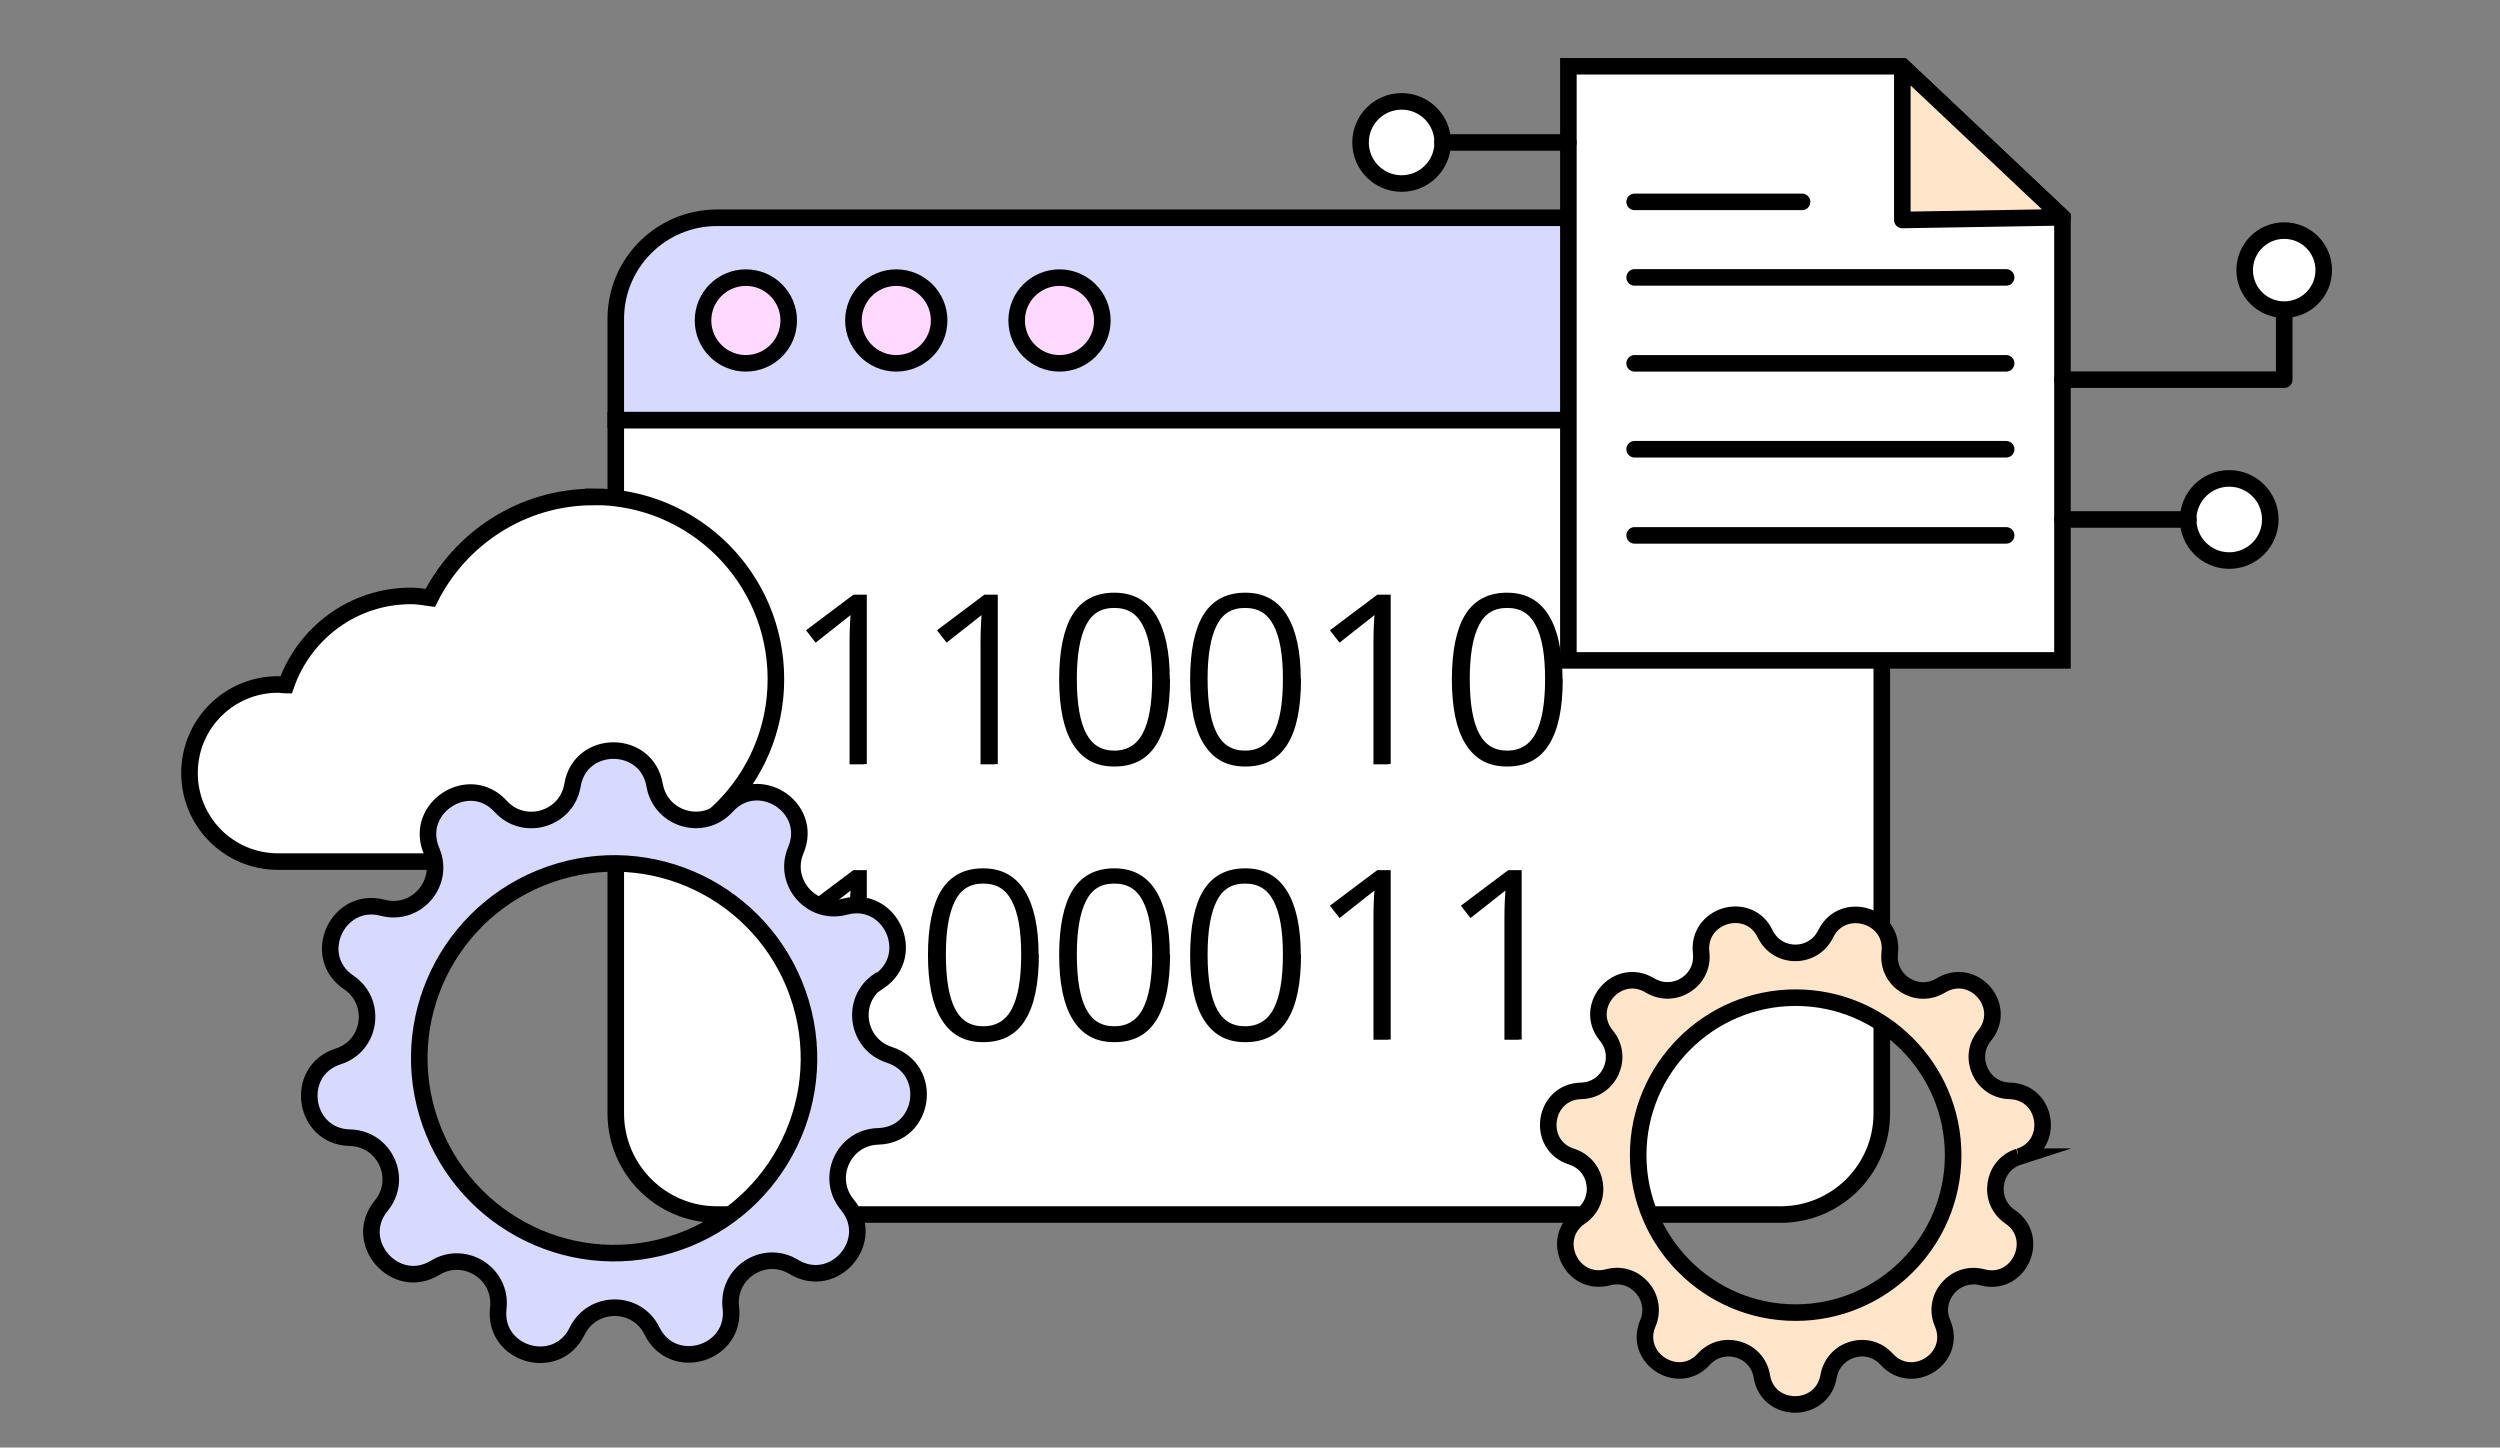 <?xml version="1.0" encoding="UTF-8"?>
<svg id="Calque_1" xmlns="http://www.w3.org/2000/svg" version="1.1" viewBox="0 0 113.19 65.54">
  <rect x="0" y="0" width="113.19" height="65.54" fill="#808080" stroke="none"/>
  <!-- Generator: Adobe Illustrator 29.8.1, SVG Export Plug-In . SVG Version: 2.1.1 Build 2)  -->
  <defs>
    <style>
      .st0, .st1, .st2, .st3, .st4, .st5, .st6, .st7, .st8 {
        stroke: #000;
      }

      .st0, .st2 {
        fill: none;
      }

      .st0, .st2, .st3, .st4, .st5, .st6, .st7, .st8 {
        stroke-width: .75px;
      }

      .st0, .st4, .st5 {
        stroke-linejoin: round;
      }

      .st0, .st5 {
        stroke-linecap: round;
      }

      .st1 {
        stroke-width: .25px;
      }

      .st1, .st2, .st3, .st6, .st7, .st8 {
        stroke-miterlimit: 10;
      }

      .st3, .st9 {
        fill: #d8d9ff;
      }

      .st4, .st6 {
        fill: #ffe5c9;
      }

      .st5, .st7 {
        fill: #fff;
      }

      .st8 {
        fill: #ffd9ff;
      }
    </style>
  </defs>
  <g>
    <path class="st7" d="M27.88,50.41c0,2.52,2.04,4.58,4.58,4.58h48.16c2.52,0,4.58-2.04,4.58-4.58v-31.4H27.88v31.4Z"/>
    <g>
      <path class="st9" d="M80.62,9.86h-48.16c-2.52,0-4.58,2.04-4.58,4.58v4.58h57.32v-4.58c0-2.52-2.04-4.58-4.58-4.58Z"/>
      <path class="st2" d="M80.62,9.86h-48.16c-2.52,0-4.58,2.04-4.58,4.58v4.58h57.32v-4.58c0-2.52-2.04-4.58-4.58-4.58Z"/>
    </g>
  </g>
  <path class="st7" d="M26.87,22.5c-3.23,0-6.03,1.87-7.39,4.57-.28-.04-.58-.09-.87-.09-2.63,0-4.84,1.69-5.66,4.04-.12,0-.23-.03-.36-.03-2.22,0-4.01,1.79-4.01,4.01s1.79,4.01,4.01,4.01h14.28c4.56,0,8.26-3.69,8.26-8.26s-3.69-8.26-8.26-8.26h0Z"/>
  <g>
    <path class="st1" d="M39.09,34.48h-.5v-5.4c0-.49.02-.99.07-1.53-.05.05-.1.1-.15.14s-.58.46-1.56,1.23l-.28-.36,2.01-1.51h.44v7.42h-.01Z"/>
    <path class="st1" d="M45.02,34.48h-.5v-5.4c0-.49.02-.99.07-1.53-.05.05-.1.1-.15.14s-.58.46-1.56,1.23l-.28-.36,2.01-1.51h.44v7.42h-.01Z"/>
    <path class="st1" d="M52.85,30.74c0,1.3-.2,2.26-.6,2.9s-.99.94-1.8.94-1.37-.32-1.77-.96-.6-1.6-.6-2.86.2-2.25.59-2.87.98-.93,1.78-.93,1.38.32,1.78.96.61,1.6.61,2.84h.01ZM48.63,30.74c0,1.15.15,2,.45,2.55s.75.82,1.37.82,1.1-.28,1.4-.85.44-1.41.44-2.52-.14-1.92-.44-2.49-.75-.85-1.4-.85-1.1.28-1.39.85-.43,1.4-.43,2.49h0Z"/>
    <path class="st1" d="M58.78,30.74c0,1.3-.2,2.26-.6,2.9s-.99.94-1.8.94-1.37-.32-1.77-.96-.6-1.6-.6-2.86.2-2.25.59-2.87.98-.93,1.78-.93,1.38.32,1.78.96.61,1.6.61,2.84h.01ZM54.55,30.74c0,1.15.15,2,.45,2.55s.75.82,1.37.82,1.1-.28,1.4-.85.44-1.41.44-2.52-.14-1.92-.44-2.49-.75-.85-1.4-.85-1.1.28-1.39.85-.43,1.4-.43,2.49h0Z"/>
    <path class="st1" d="M62.81,34.48h-.5v-5.4c0-.49.02-.99.07-1.53-.05.05-.1.1-.15.14s-.58.46-1.56,1.23l-.28-.36,2.01-1.51h.44v7.42h-.01Z"/>
    <path class="st1" d="M70.63,30.74c0,1.3-.2,2.26-.6,2.9s-.99.94-1.8.94-1.37-.32-1.77-.96-.6-1.6-.6-2.86.2-2.25.59-2.87.98-.93,1.78-.93,1.38.32,1.78.96.61,1.6.61,2.84h.01ZM66.42,30.74c0,1.15.15,2,.45,2.55s.75.82,1.37.82,1.1-.28,1.4-.85.44-1.41.44-2.52-.14-1.92-.44-2.49-.75-.85-1.4-.85-1.1.28-1.39.85-.43,1.4-.43,2.49h0Z"/>
    <path class="st1" d="M39.09,46.95h-.5v-5.4c0-.49.02-.99.07-1.53-.05.05-.1.1-.15.14s-.58.46-1.56,1.23l-.28-.36,2.01-1.51h.44v7.42h-.01Z"/>
    <path class="st1" d="M46.91,43.22c0,1.3-.2,2.26-.6,2.9s-.99.94-1.8.94-1.37-.32-1.77-.96-.6-1.6-.6-2.86.2-2.25.59-2.87.98-.93,1.78-.93,1.38.32,1.78.96c.4.64.61,1.6.61,2.84h.01ZM42.7,43.22c0,1.15.15,2,.45,2.55s.75.82,1.37.82,1.1-.28,1.4-.85.44-1.41.44-2.52-.14-1.92-.44-2.49-.75-.85-1.4-.85-1.1.28-1.39.85-.43,1.4-.43,2.49h0Z"/>
    <path class="st1" d="M52.85,43.22c0,1.3-.2,2.26-.6,2.9s-.99.94-1.8.94-1.37-.32-1.77-.96-.6-1.6-.6-2.86.2-2.25.59-2.87.98-.93,1.78-.93,1.38.32,1.78.96c.4.64.61,1.6.61,2.84h.01ZM48.63,43.22c0,1.15.15,2,.45,2.55s.75.82,1.37.82,1.1-.28,1.4-.85.44-1.41.44-2.52-.14-1.92-.44-2.49-.75-.85-1.4-.85-1.1.28-1.39.85-.43,1.4-.43,2.49h0Z"/>
    <path class="st1" d="M58.78,43.22c0,1.3-.2,2.26-.6,2.9s-.99.94-1.8.94-1.37-.32-1.77-.96-.6-1.6-.6-2.86.2-2.25.59-2.87.98-.93,1.78-.93,1.38.32,1.78.96c.4.64.61,1.6.61,2.84h.01ZM54.55,43.22c0,1.15.15,2,.45,2.55s.75.82,1.37.82,1.1-.28,1.4-.85.44-1.41.44-2.52-.14-1.92-.44-2.49-.75-.85-1.4-.85-1.1.28-1.39.85-.43,1.4-.43,2.49h0Z"/>
    <path class="st1" d="M62.81,46.95h-.5v-5.4c0-.49.02-.99.07-1.53-.05.05-.1.1-.15.14s-.58.46-1.56,1.23l-.28-.36,2.01-1.51h.44v7.42h-.01Z"/>
    <path class="st1" d="M68.74,46.95h-.5v-5.4c0-.49.02-.99.07-1.53-.05.05-.1.1-.15.14s-.58.46-1.56,1.23l-.28-.36,2.01-1.51h.44v7.42h-.01Z"/>
  </g>
  <path class="st3" d="M39.81,44.43h0c1.75-1.2.5-3.93-1.55-3.38h0c-1.52.41-2.84-1.11-2.23-2.55h0c.83-1.96-1.71-3.57-3.13-2-1.06,1.17-2.99.6-3.26-.95h0c-.36-2.09-3.37-2.09-3.72,0-.26,1.55-2.19,2.12-3.25.96-1.43-1.57-3.96.07-3.13,2.02h0c.62,1.45-.69,2.97-2.21,2.57h0c-2.05-.54-3.3,2.2-1.54,3.38h0c1.3.88,1.02,2.88-.48,3.35h0c-2.02.65-1.59,3.64.54,3.68h0c1.57.04,2.41,1.86,1.41,3.08h0c-1.35,1.64.64,3.91,2.44,2.81h0c1.34-.82,3.04.26,2.86,1.83h0c-.24,2.11,2.64,2.95,3.57,1.04h0c.69-1.41,2.7-1.42,3.39-.01h0c.94,1.91,3.82,1.05,3.57-1.06h0c-.19-1.56,1.5-2.66,2.85-1.84h0c1.82,1.1,3.79-1.18,2.42-2.82h0c-1-1.21-.17-3.05,1.4-3.09h0c2.12-.06,2.54-3.03.51-3.69h0c-1.5-.48-1.79-2.47-.49-3.35h.01ZM30.31,56.37c-4.67,1.39-9.57-1.28-10.96-5.95s1.28-9.57,5.95-10.96,9.57,1.28,10.96,5.95-1.28,9.57-5.95,10.96Z"/>
  <path class="st6" d="M91.42,52.37h0c1.64-.52,1.29-2.94-.43-2.98h0c-1.27-.03-1.94-1.52-1.14-2.5h0c1.09-1.33-.5-3.17-1.98-2.27-1.09.66-2.46-.22-2.31-1.49h0c.2-1.7-2.14-2.39-2.9-.85-.56,1.15-2.19,1.15-2.74,0-.75-1.55-3.09-.86-2.9.85h0c.15,1.27-1.22,2.14-2.31,1.49h0c-1.48-.9-3.07.95-1.98,2.27h0c.81.98.13,2.47-1.14,2.5h0c-1.72.04-2.07,2.46-.43,2.98h0c1.21.39,1.44,2,.39,2.72h0c-1.42.96-.42,3.18,1.26,2.74h0c1.23-.33,2.29.91,1.8,2.08h0c-.68,1.58,1.38,2.9,2.53,1.63h0c.86-.94,2.43-.48,2.63.78h0c.28,1.69,2.72,1.69,3.02,0h0c.22-1.26,1.78-1.72,2.63-.78h0c1.16,1.27,3.21-.04,2.53-1.63h0c-.5-1.17.57-2.4,1.8-2.08h0c1.66.45,2.68-1.77,1.26-2.74h0c-1.05-.71-.82-2.33.39-2.72h-.03ZM81.3,59.43c-3.94,0-7.13-3.2-7.13-7.13s3.2-7.13,7.13-7.13,7.13,3.2,7.13,7.13-3.2,7.13-7.13,7.13Z"/>
  <circle class="st8" cx="33.77" cy="14.51" r="1.94"/>
  <circle class="st8" cx="40.58" cy="14.51" r="1.94"/>
  <circle class="st8" cx="47.97" cy="14.51" r="1.94"/>
  <g>
    <polygon class="st7" points="93.38 9.84 93.38 29.9 71.01 29.9 71.01 3 86.13 3 93.38 9.84"/>
    <polygon class="st4" points="86.13 9.96 86.13 3 93.38 9.84 86.13 9.96"/>
    <line class="st0" x1="74.01" y1="9.14" x2="81.59" y2="9.14"/>
    <line class="st0" x1="74.01" y1="12.56" x2="90.83" y2="12.56"/>
    <line class="st0" x1="74.01" y1="16.45" x2="90.83" y2="16.45"/>
    <line class="st0" x1="74.01" y1="20.34" x2="90.83" y2="20.34"/>
    <line class="st0" x1="74.01" y1="24.24" x2="90.83" y2="24.24"/>
    <polyline class="st0" points="93.38 17.19 103.42 17.19 103.42 12.23"/>
    <circle class="st5" cx="103.42" cy="12.23" r="1.79"/>
    <circle class="st5" cx="100.93" cy="23.52" r="1.86"/>
    <line class="st0" x1="93.38" y1="23.52" x2="99.08" y2="23.52"/>
    <circle class="st5" cx="63.46" cy="6.45" r="1.86"/>
    <line class="st0" x1="71.01" y1="6.45" x2="65.31" y2="6.45"/>
  </g>
</svg>